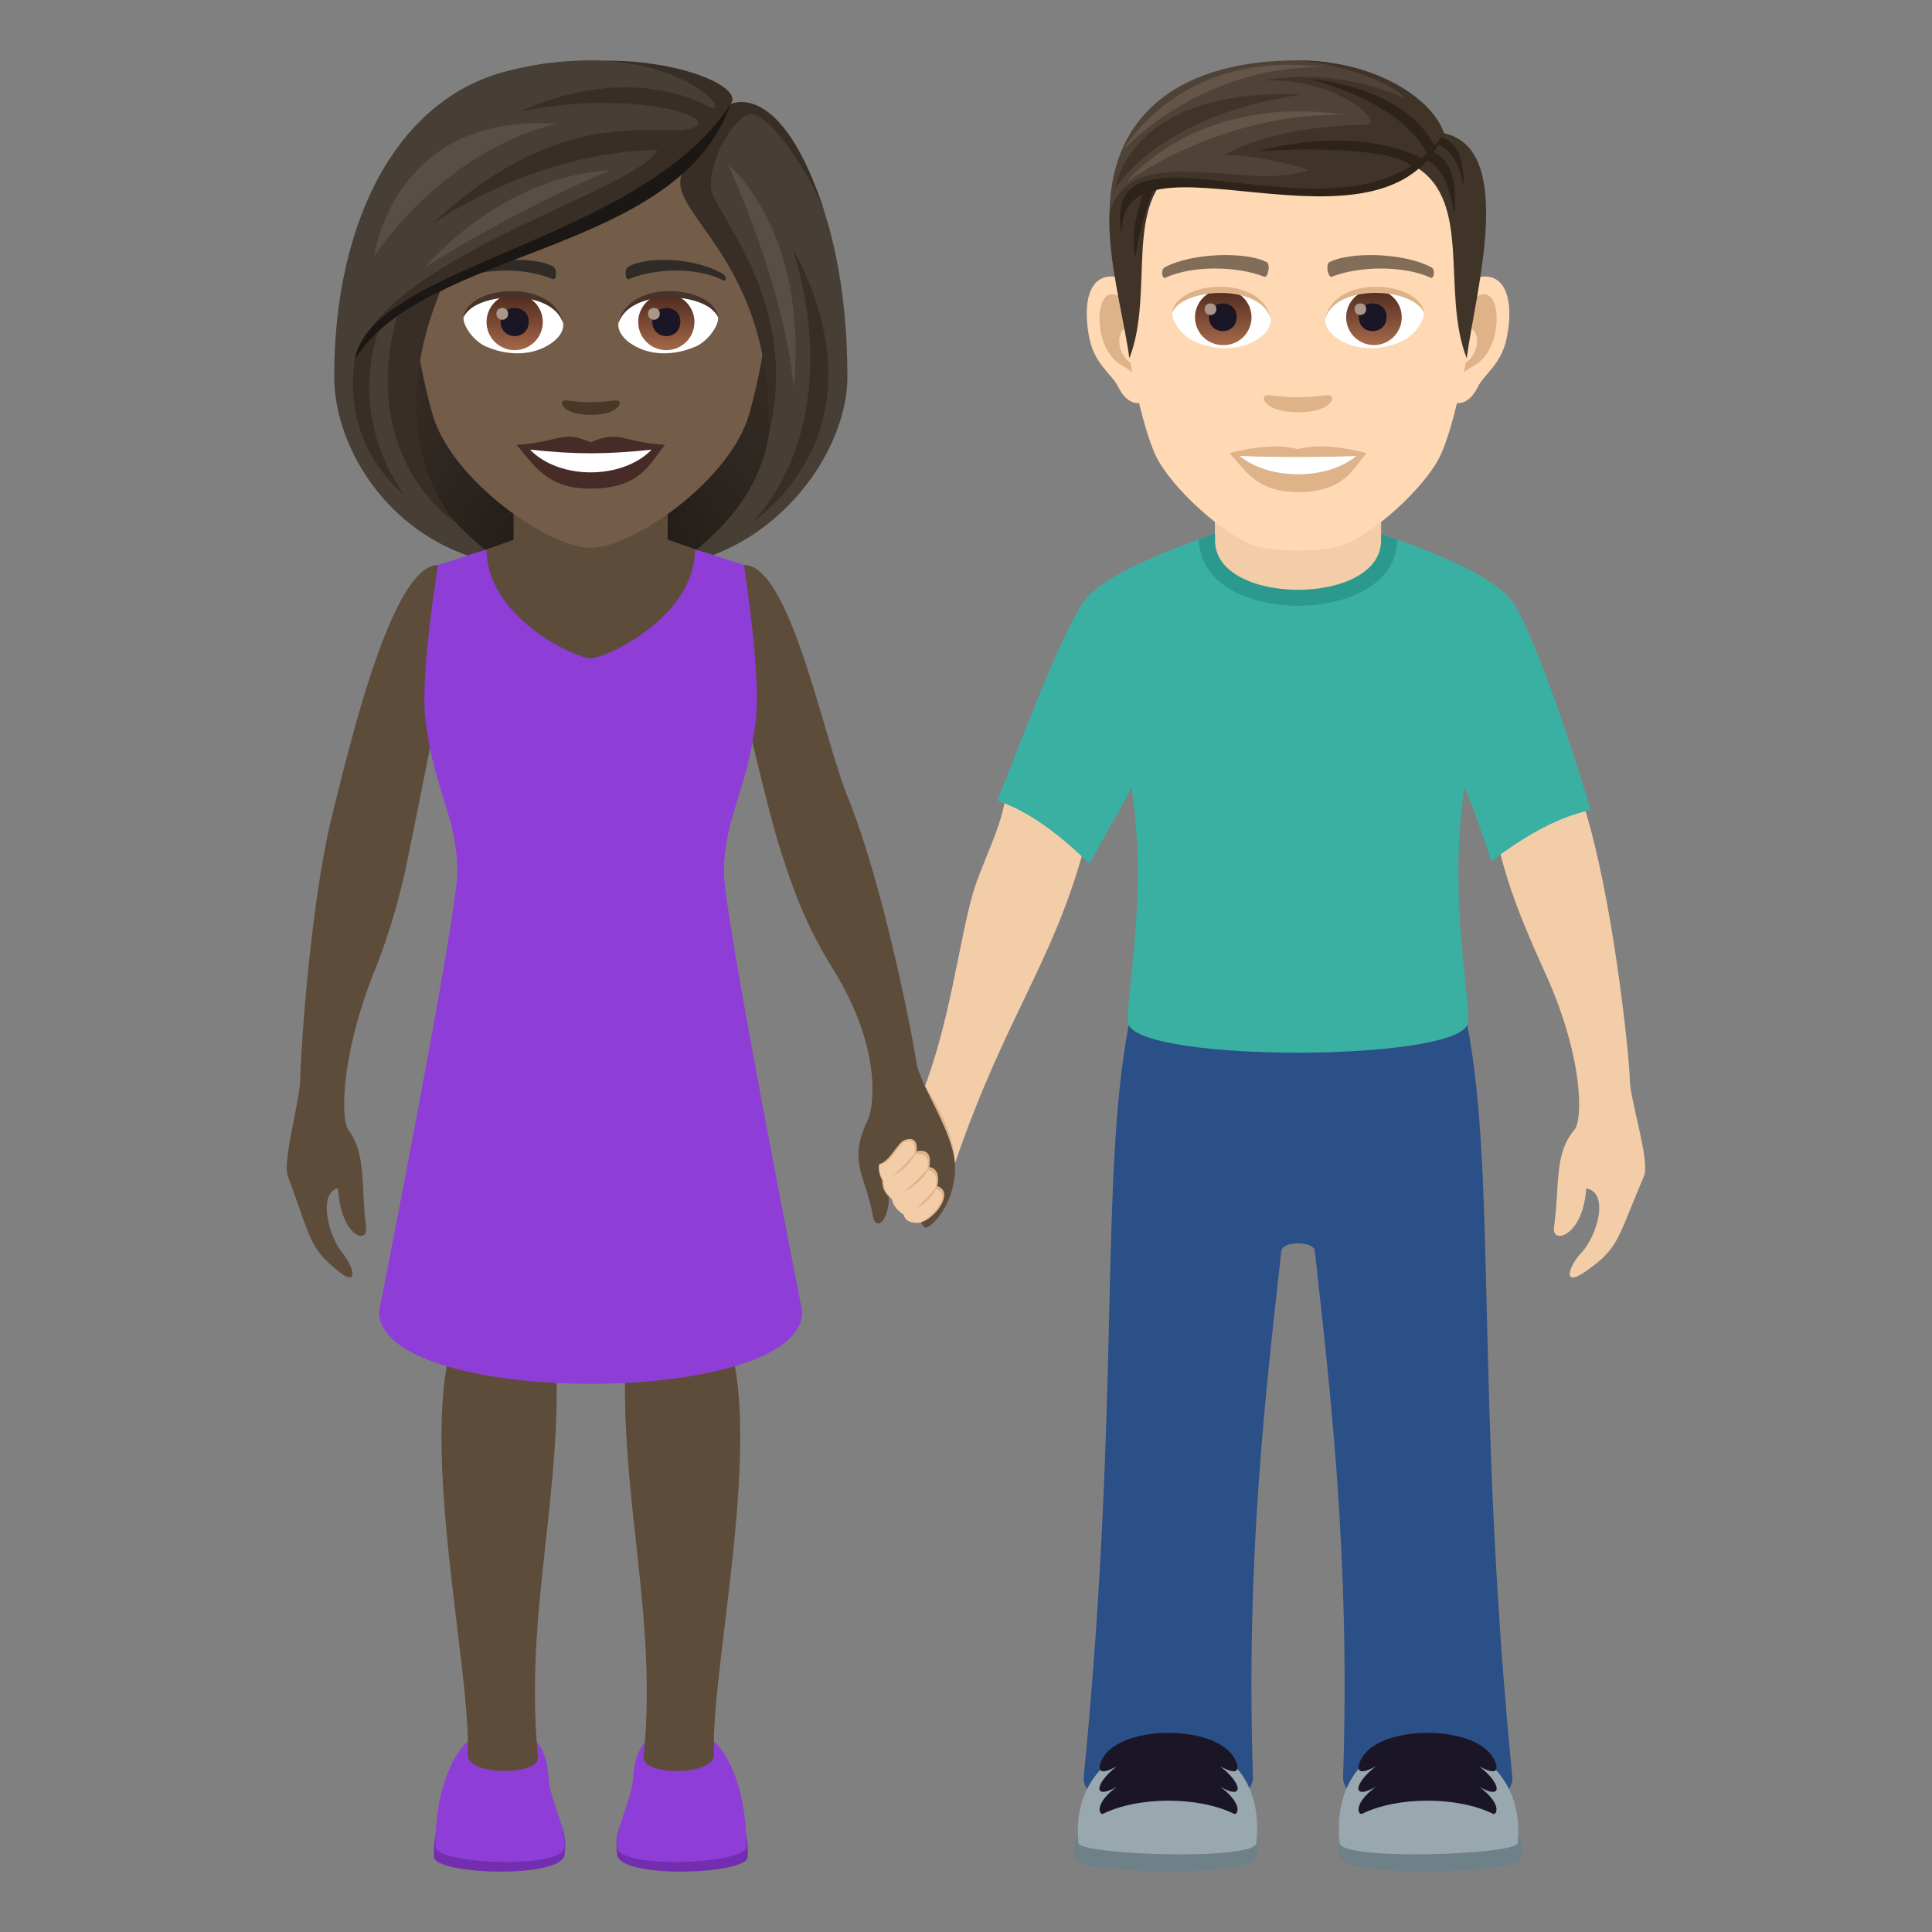 <svg xmlns="http://www.w3.org/2000/svg" xml:space="preserve" style="enable-background:new 0 0 64 64" viewBox="0 0 64 64"><rect x="0" y="0" width="64" height="64" fill="#808080" stroke="none"/><path d="M49.64 28.035c.735-1.437 2.797-1.437 2.797-1.437.985 3.015 1.541 8.406 1.551 9.144.009.72.682 2.729.47 3.223-.896 2.094-.81 2.357-1.908 3.135-.832.59-.572-.166-.195-.565.584-.617.955-2.037.19-2.168-.098 1.582-1.144 1.881-1.067 1.295.202-1.513 0-2.431.682-3.246.275-.328.295-2.396-.975-5.187-.77-1.698-1.216-2.819-1.544-4.194zm-13.726.051c-.55-1.517-2.597-1.773-2.597-1.773-.096 1.029-.806 2.292-1.095 3.304-.459 1.604-.753 4.271-1.675 6.61-.175.444.892 2.874 1.085 2.314 1.688-4.908 3.227-6.595 4.282-10.455z" style="fill:#f3cca8"/><path d="M31.632 38.541c.005-1.147-.99-2.56-.99-2.56-.098 1.028-.065 6.42.99 2.56z" style="fill:#deb38a"/><path d="M46.281 17.874c0 2.925-6.562 2.92-6.562-.005l.59-.212h5.345l.627.217z" style="fill:#2b998d"/><path d="M45.75 17.906c0 2.175-5.5 2.175-5.5 0V15.5h5.5v2.406z" style="fill:#f3cca8"/><path d="M37.39 33.957h11.217c.979 5.166.256 12.303 1.489 24.896.156 1.586-5.655 1.596-5.604 0 .242-7.345-.445-12.937-.937-17.416-.037-.333-1.073-.333-1.11 0-.492 4.48-1.182 10.07-.94 17.417.053 1.595-5.76 1.585-5.603 0 1.233-12.594.51-19.73 1.488-24.897z" style="fill:#2b4f87"/><path d="M35.963 19.848c.906-1.135 4.634-2.271 4.634-2.271H45.4s3.73 1.136 4.635 2.27c.793.993 2.32 5.817 2.658 6.983-.045.055-1.226.112-3.287 1.702 0 0-.64-1.934-.89-2.448-.588 3.815.296 7.45.091 7.873-.584 1.213-10.625 1.227-11.217 0-.205-.424.68-4.058.094-7.873-.252.514-1.4 2.526-1.4 2.526-1.847-1.834-3.012-2.04-3.05-2.098.48-1.115 2.136-5.672 2.929-6.664z" style="fill:#3ab0a2"/><path d="M50.353 61.601c-.183.453-5.761.637-5.97-.084-.809-2.793 6.88-2.144 5.97.084z" style="fill:#6e8189"/><path d="M50.273 61.053c-.04.392-5.834.597-5.896 0-.496-4.752 6.35-4.356 5.896 0z" style="fill:#99a8ae"/><path d="M45.117 58.227c.645-1.102 3.703-1.096 4.344 0 .117.19.316.714-.457.285.767.601.767 1.127 0 .677.773.579.574.944.457.897-1.176-.582-3.166-.582-4.344 0-.12.047-.316-.318.457-.897-.767.45-.767-.076 0-.677-.773.43-.576-.094-.457-.285z" style="fill:#1a1626"/><path d="M35.644 61.601c.184.453 5.762.637 5.971-.084.809-2.793-6.88-2.144-5.97.084z" style="fill:#6e8189"/><path d="M35.724 61.053c.041.392 5.834.597 5.897 0 .496-4.752-6.348-4.356-5.897 0z" style="fill:#99a8ae"/><path d="M40.88 58.227c-.644-1.102-3.7-1.096-4.343 0-.117.19-.316.714.457.285-.768.601-.768 1.127 0 .677-.773.579-.574.944-.457.897 1.178-.582 3.166-.582 4.344 0 .119.047.316-.318-.457-.897.767.45.767-.076 0-.677.773.43.576-.094.457-.285z" style="fill:#1a1626"/><path d="M46.281 17.875c0 2.926-6.562 2.92-6.562-.006l.59-.21h5.345l.627.216z" style="fill:#2b998d"/><path d="M45.75 17.907c0 2.175-5.5 2.175-5.5 0V15.5h5.5v2.407z" style="fill:#f3cca8"/><path d="M49.056 9.167c-.937.113-1.615 3.25-1.024 4.078.083.115.565.3.924-.43.198-.405.77-.743.948-1.578.227-1.07.085-2.183-.848-2.07zm-12.114 0c.938.113 1.615 3.25 1.025 4.078-.083.115-.566.3-.925-.43-.198-.405-.77-.743-.948-1.578-.228-1.07-.085-2.183.848-2.07z" style="fill:#ffd8b4"/><path d="M49.03 9.768c-.244.076-.511.45-.655 1.068.854-.183.64 1.24-.103 1.266.008.143.017.29.035.445.357-.519.722-.31 1.082-1.084.325-.696.248-1.885-.358-1.695zm-11.406 1.067c-.146-.618-.412-.99-.657-1.068-.605-.19-.683 1-.358 1.696.36.773.724.565 1.083 1.084.017-.155.027-.302.033-.446-.735-.034-.946-1.44-.101-1.266z" style="fill:#deb38a"/><path d="M42.999 3.135c-4.063 0-6.02 3.07-5.776 7.34.05.86.583 3.661 1.086 4.667.516 1.028 2.238 2.614 3.293 2.942.667.207 2.127.207 2.793 0 1.056-.328 2.78-1.914 3.294-2.942.504-1.006 1.037-3.807 1.085-4.667.246-4.27-1.711-7.34-5.775-7.34z" style="fill:#ffd8b4"/><path d="M47.413 8.854c-.929-.493-2.707-.517-3.37-.173-.142.065-.048.531.072.487.922-.365 2.412-.373 3.276.031.115.053.163-.277.022-.345zm-8.828 0c.929-.493 2.706-.517 3.37-.173.141.065.048.531-.072.487-.924-.365-2.412-.373-3.277.031-.114.053-.162-.277-.021-.345z" style="fill:#826d58"/><path d="M44.095 13.117c-.116-.08-.387.044-1.096.044-.707 0-.98-.124-1.096-.044-.139.098.082.54 1.096.54s1.236-.442 1.096-.54z" style="fill:#deb38a"/><path d="M42.095 10.528c.034.27-.148.588-.653.827-.321.152-.99.33-1.867-.04-.393-.165-.777-.68-.742-.967.476-.896 2.817-1.027 3.262.18z" style="fill:#fff"/><linearGradient id="a" x1="-1207.995" x2="-1207.995" y1="169.796" y2="169.516" gradientTransform="translate(7977.155 -1104.145) scale(6.57)" gradientUnits="userSpaceOnUse"><stop offset="0" style="stop-color:#a6694a"/><stop offset="1" style="stop-color:#4f2a1e"/></linearGradient><path d="M40.507 9.592a.92.92 0 1 1 0 1.839.92.92 0 0 1 0-1.84z" style="fill:url(#a)"/><path d="M40.047 10.493c0 .636.92.636.92 0 0-.59-.92-.59-.92 0z" style="fill:#1a1626"/><path d="M39.907 10.235c0 .267.386.267.386 0 0-.246-.386-.246-.386 0z" style="fill:#ab968c"/><path d="M42.1 10.563c-.374-1.198-2.92-1.02-3.267-.215.128-1.032 2.948-1.305 3.266.215z" style="fill:#deb38a"/><path d="M43.903 10.528c-.034.27.148.588.654.827.32.152.988.33 1.865-.04.395-.165.777-.68.743-.967-.476-.896-2.817-1.027-3.262.18z" style="fill:#fff"/><linearGradient id="b" x1="-1209.938" x2="-1209.938" y1="169.796" y2="169.516" gradientTransform="translate(7994.886 -1104.145) scale(6.57)" gradientUnits="userSpaceOnUse"><stop offset="0" style="stop-color:#a6694a"/><stop offset="1" style="stop-color:#4f2a1e"/></linearGradient><path d="M45.47 9.592a.92.92 0 1 1 .002 1.838.92.92 0 0 1-.002-1.838z" style="fill:url(#b)"/><path d="M45.011 10.493c0 .636.92.636.92 0 0-.59-.92-.59-.92 0z" style="fill:#1a1626"/><path d="M44.871 10.235c0 .267.386.267.386 0 0-.246-.386-.246-.386 0z" style="fill:#ab968c"/><path d="M43.899 10.563c.373-1.197 2.918-1.026 3.266-.215-.13-1.032-2.948-1.305-3.266.215z" style="fill:#deb38a"/><path d="m47.835 4.415-.925 1.12c1.873 1.148.825 4.147 1.676 6.332.29-2.18 1.643-6.936-.75-7.452zm-9.71.554.925.566c-1.872 1.148-.787 4.147-1.638 6.332-.29-2.18-1.68-6.382.713-6.898z" style="fill:#403429"/><path d="M46.855 5.218c1.19-.005 1.308 1.938 1.308 1.938s.356-2.213-1.154-2.213l-.154.275zm-8.608.959c-.476 1.165-.645 2.361-.645 2.361s-.251-.838.349-2.319l.296-.042z" style="fill:#2e2319"/><path d="M47.329 4.764c.93-.096 1.155 1.413 1.155 1.413s.127-1.757-1.053-1.639l-.102.226z" style="fill:#2e2319"/><path d="M47.835 4.415S46.449 2 42.98 2c-3.766 0-6.14 1.687-6.221 4.955 2.307-2.274 8.383 1.262 11.076-2.54z" style="fill:#4f4236"/><path d="M47.835 4.415C47.479 3.3 45.59 2 42.98 2c1.447.102 3.354.818 3.55 1.271 0 0-2-1.078-4.701-.605 2.476-.113 4.11 1.461 3.415 1.47-.678.008-3.195.093-4.689 1.014.96-.065 2.858.451 2.772.485-1.913.74-5.752-1.02-6.54 1.32 2.964-2.54 8.62 1.55 11.048-2.54z" style="fill:#403429"/><path d="M47.835 4.415c-1.98 4.679-10.874-.553-10.667 3.365-.908-4.496 7.74 1.049 10.667-3.365z" style="fill:#2e2319"/><path d="M47.293 5.116c-.941-1.847-3.991-2.51-3.991-2.51s3.189.181 4.239 2.263l-.248.247zm-.483.418c-.876-.82-5.102-.531-5.102-.531s3.08-.93 5.436.263l-.334.268z" style="fill:#2e2319"/><path d="M36.948 6.243s.414-3.361 6.192-3.11c-4.75.658-6.192 3.11-6.192 3.11z" style="fill:#403429"/><path d="M37.305 6.05s2.289-2.996 7.314-2.24c-4.193-.123-7.314 2.24-7.314 2.24zm-.125-1.047s2.512-2.826 6.632-2.778c-4.76-.633-6.633 2.778-6.633 2.778z" style="fill:#635547"/><path d="M42.999 14.883c-.913-.27-2.269.128-2.269.128.517.56.894 1.29 2.269 1.29 1.575 0 1.843-.828 2.268-1.29 0 0-1.355-.398-2.268-.128z" style="fill:#deb38a"/><path d="M41.07 15.106c.959.804 2.894.808 3.857 0-1.02.043-2.828.043-3.856 0z" style="fill:#fff"/><radialGradient id="c" cx="27.806" cy="19" r="10.853" gradientTransform="translate(-8.211)" gradientUnits="userSpaceOnUse"><stop offset="0" style="stop-color:#1a1714"/><stop offset=".586" style="stop-color:#2f2721"/><stop offset="1" style="stop-color:#382e26"/></radialGradient><path d="M22.404 18.716c5.667-2.266 5.1-9.067 5.1-9.067H11.639s-.567 6.8 5.1 9.067c0 0 1.133.284 2.833.284 1.7 0 2.833-.284 2.833-.284z" style="fill:url(#c)"/><path d="M30.357 35.194c-.101-.731-1.077-5.836-2.269-8.775-.834-2.054-1.913-7.705-3.444-7.705l-.16 3.967s.923 4.104 1.376 5.495c.438 1.345.792 2.397 1.769 3.985 1.605 2.61 1.308 4.533 1.124 4.921-.675 1.426-.097 1.785.169 3.223.107.582.734 0 .456-1.336.34.211.84 1.148 1.231 1.673.136.182 1.105-.771 1.023-2.1-.066-1.064-1.175-2.638-1.275-3.349zm-20.412.549c.01-.717.315-5.802 1.09-8.87.542-2.148 1.943-8.156 3.474-8.156l.15 3.964s-.85 4.306-1.148 5.737a21.194 21.194 0 0 1-1.13 3.81c-1.103 2.79-1.086 4.858-.847 5.189.594.812.418 1.73.592 3.244.068.588-.842.289-.926-1.295-.666.133-.344 1.55.164 2.168.328.398.555 1.154-.169.566-.955-.78-.88-1.04-1.659-3.135-.184-.494.4-2.506.41-3.222z" style="fill:#5e4c3b"/><path d="M14.376 61.52c.031.576 4.209.729 4.324-.076.395-2.766-4.5-3.236-4.324.076z" style="fill:#732eb0"/><path d="M14.421 61.174c0 .582 4.283.762 4.283 0 0-.814-.496-1.57-.533-2.295-.117-2.285-2.348-1.66-2.87-.99-.571.733-.88 1.914-.88 3.285z" style="fill:#8e3ed6"/><path d="M17.825 58.206c.063.609-2.33.652-2.332-.084.149-3.127-2.195-12.579.254-15.059.498-.506 2.498 0 2.498 0 .762 5.424-.955 9.885-.42 15.143z" style="fill:#5e4c3b"/><path d="M24.769 61.52c-.03.576-4.21.729-4.325-.076-.394-2.766 4.5-3.236 4.325.076z" style="fill:#732eb0"/><path d="M24.726 61.174c0 .582-4.285.762-4.285 0 0-.814.496-1.57.533-2.295.119-2.285 2.347-1.66 2.87-.99.571.733.882 1.914.882 3.285z" style="fill:#8e3ed6"/><path d="M21.32 58.206c-.063.609 2.33.652 2.333-.084-.15-3.127 2.194-12.577-.253-15.059-.498-.506-2.5 0-2.5 0-.76 5.424.955 9.885.42 15.143z" style="fill:#5e4c3b"/><path d="m24.644 18.714-1.62-.522-6.908.006-1.607.52s-.6 3.663-.415 5.146c.303 2.401 1.032 3.143 1.057 4.996.019 1.379-2.595 14.592-2.595 14.592 0 3.185 14.021 3.185 14.021 0 0 0-2.614-13.201-2.596-14.567.022-1.848.752-2.613 1.056-5.021.185-1.483-.393-5.15-.393-5.15z" style="fill:#8e3ed6"/><path d="M17.013 17.881v-2.415h5.105v2.406l.906.32c0 2.26-2.957 3.614-3.459 3.614-.5 0-3.449-1.353-3.449-3.608l.897-.317z" style="fill:#5e4c3b"/><path d="M29.13 38.565c-.061.3.097.518.096.553-.012.404.312.593.318.621.082.405.428.421.433.452.044.28.425.323.524.3.48-.114 1.135-1.012.546-1.2 0 0 .165-.558-.264-.634 0 0 .17-.655-.423-.518 0 0 .11-.52-.366-.386-.271.077-.474.688-.863.812z" style="fill:#deb38a"/><path d="M29.13 38.565c-.061.3.142.506.141.54-.012.405.28.576.286.604.083.405.38.507.385.538.044.28.466.287.56.244.404-.189 1.062-.941.487-1.108 0 0 .16-.557-.269-.634 0 0 .165-.641-.427-.504 0 0 .102-.574-.3-.43-.28.101-.471.75-.862.75z" style="fill:#f3cca8"/><path d="M30.36 38.14c-.288.37-.783.817-.783.817s.577-.288.783-.818zm.423.517c-.288.37-.843.83-.843.83s.637-.3.843-.83zm.264.633c-.288.37-.698.738-.698.738s.493-.208.698-.738z" style="fill:#deb38a"/><path d="M19.572 2.85c-4.112 0-6.093 3.348-5.846 7.654.051.865.292 2.113.59 3.183.616 2.224 3.87 4.463 5.256 4.463 1.385 0 4.639-2.24 5.256-4.463.297-1.07.538-2.318.589-3.183.246-4.306-1.733-7.654-5.846-7.654z" style="fill:#735c48"/><path d="M19.57 14.654c-.962-.423-.97-.017-2.458.083.559.634.97 1.45 2.458 1.45 1.71 0 1.998-.927 2.46-1.45-1.488-.1-1.495-.507-2.46-.083z" style="fill:#472b27"/><path d="M17.559 14.895c.971 1.01 3.066.997 4.025 0-1.496.161-2.53.161-4.025 0z" style="fill:#fff"/><path d="M23.94 9.071c-.893-.532-2.495-.598-3.129-.235-.134.074-.098.458.018.41.904-.376 2.282-.395 3.13.04.114.058.117-.137-.018-.215zm-8.738 0c.893-.532 2.495-.598 3.13-.235.135.074.099.458-.018.41-.905-.376-2.28-.396-3.13.04-.115.058-.117-.137.018-.215z" style="fill:#302b27"/><path d="M20.496 13.288c-.098-.069-.328.037-.925.037s-.826-.106-.924-.037c-.117.083.069.455.924.455s1.042-.372.925-.455z" style="fill:#4a3728"/><path d="M18.657 10.687c.035.271-.15.594-.661.836-.325.154-1.001.335-1.89-.04-.397-.168-.785-.69-.75-.98.481-.907 2.85-1.04 3.3.184z" style="fill:#fff"/><linearGradient id="d" x1="-425.828" x2="-425.828" y1="480.499" y2="480.783" gradientTransform="matrix(6.57 0 0 -6.57 2814.782 3168.527)" gradientUnits="userSpaceOnUse"><stop offset="0" style="stop-color:#a6694a"/><stop offset="1" style="stop-color:#4f2a1e"/></linearGradient><path d="M17.05 9.737a.93.93 0 1 1-.001 1.862.93.93 0 0 1 0-1.862z" style="fill:url(#d)"/><path d="M16.584 10.651c0 .644.931.644.931 0 0-.598-.93-.598-.93 0z" style="fill:#1a1626"/><path d="M16.443 10.39c0 .27.39.27.39 0 0-.25-.39-.25-.39 0z" style="fill:#ab968c"/><path d="M18.661 10.723c-.378-1.215-2.954-1.036-3.305-.22.13-1.045 2.983-1.321 3.305.22z" style="fill:#45332c"/><path d="M20.486 10.687c-.035.271.15.594.662.836.324.154 1 .335 1.888-.04.399-.168.786-.69.751-.98-.48-.907-2.85-1.04-3.3.184z" style="fill:#fff"/><linearGradient id="e" x1="-427.762" x2="-427.762" y1="480.499" y2="480.783" gradientTransform="matrix(6.57 0 0 -6.57 2832.512 3168.527)" gradientUnits="userSpaceOnUse"><stop offset="0" style="stop-color:#a6694a"/><stop offset="1" style="stop-color:#4f2a1e"/></linearGradient><path d="M22.073 9.737a.93.93 0 1 1 0 1.862.93.93 0 0 1 0-1.862z" style="fill:url(#e)"/><path d="M21.608 10.651c0 .644.93.644.93 0 0-.598-.93-.598-.93 0z" style="fill:#1a1626"/><path d="M21.466 10.39c0 .27.39.27.39 0 0-.25-.39-.25-.39 0z" style="fill:#ab968c"/><path d="M20.482 10.723c.378-1.215 2.953-1.04 3.305-.22-.13-1.045-2.983-1.321-3.305.22z" style="fill:#45332c"/><path d="m15.486 18.402.584-.19c-3.308-2.671-2.667-5.356-1.599-8.562 2.817-1.63 6.005-2.015 8.217-3.967-.283.85 1.216 1.922 1.983 3.967 1.095 2.92 1.688 5.87-1.597 8.558l.551.178c2.712-1.029 4.446-3.756 4.446-5.91 0-6.132-2.369-9.459-3.872-9.025.47-.67-3.508-2.086-7.262-1.13-3.751.86-5.866 4.968-5.866 10.154 0 2.167 1.537 4.912 4.415 5.927z" style="fill:#473e35"/><path d="M24.199 3.45c.451-.54-1.559-1.44-4.09-1.44 3.107.245 4.166 1.93 3.304 1.484-.92-.475-3.166-1.164-6.176.2 3.293-.7 6.322.065 5.85.461-.743.626-4.02-1.078-8.61 3.112-.632.577 2.753-2.215 7.297-2.303-.632 1.33-8.714 3.436-9.968 6.74 2.104-3.003 10.976-4.118 12.393-8.253zm2.058 4.813s1.97 5.345-1.332 9.05c4.73-3.705 1.332-9.05 1.332-9.05z" style="fill:#382e26"/><path d="M14.648 9.496s-.805.147-1.464.862c-1.378 4.866 1.915 6.956 1.915 6.956s-2.611-2.68-.451-7.818z" style="fill:#382e26"/><path d="M12.588 10.82s-.379.149-.84 1.096c-.43 2.967 1.654 4.479 1.654 4.479s-1.953-2.387-.814-5.574zm14.729-3.784c-1.437-4.471-3.118-3.585-3.118-3.585s-.809 1.514-1.452 2.045c-1.163 1.429 2.836 2.654 2.732 8.842C26.536 9.94 23.596 7 23.549 6.216c-.054-.89.686-2.258 1.262-2.422.626-.179 2.059 2.03 2.506 3.242z" style="fill:#382e26"/><path d="M11.747 11.916C14.023 8.203 22.448 8.454 24.2 3.451c-2.951 4.564-11.887 5.325-12.452 8.465z" style="fill:#1a1714"/><path d="M24.118 5.449s1.866 4.002 2.173 7.402c.508-5.228-2.173-7.402-2.173-7.402zM14.07 8.859s2.716-1.763 6.115-3.217c-3.639.218-6.115 3.217-6.115 3.217zm-1.676-.36s2.134-3.41 6.025-4.4c-5.414-.355-6.025 4.4-6.025 4.4z" style="fill:#574f45"/></svg>